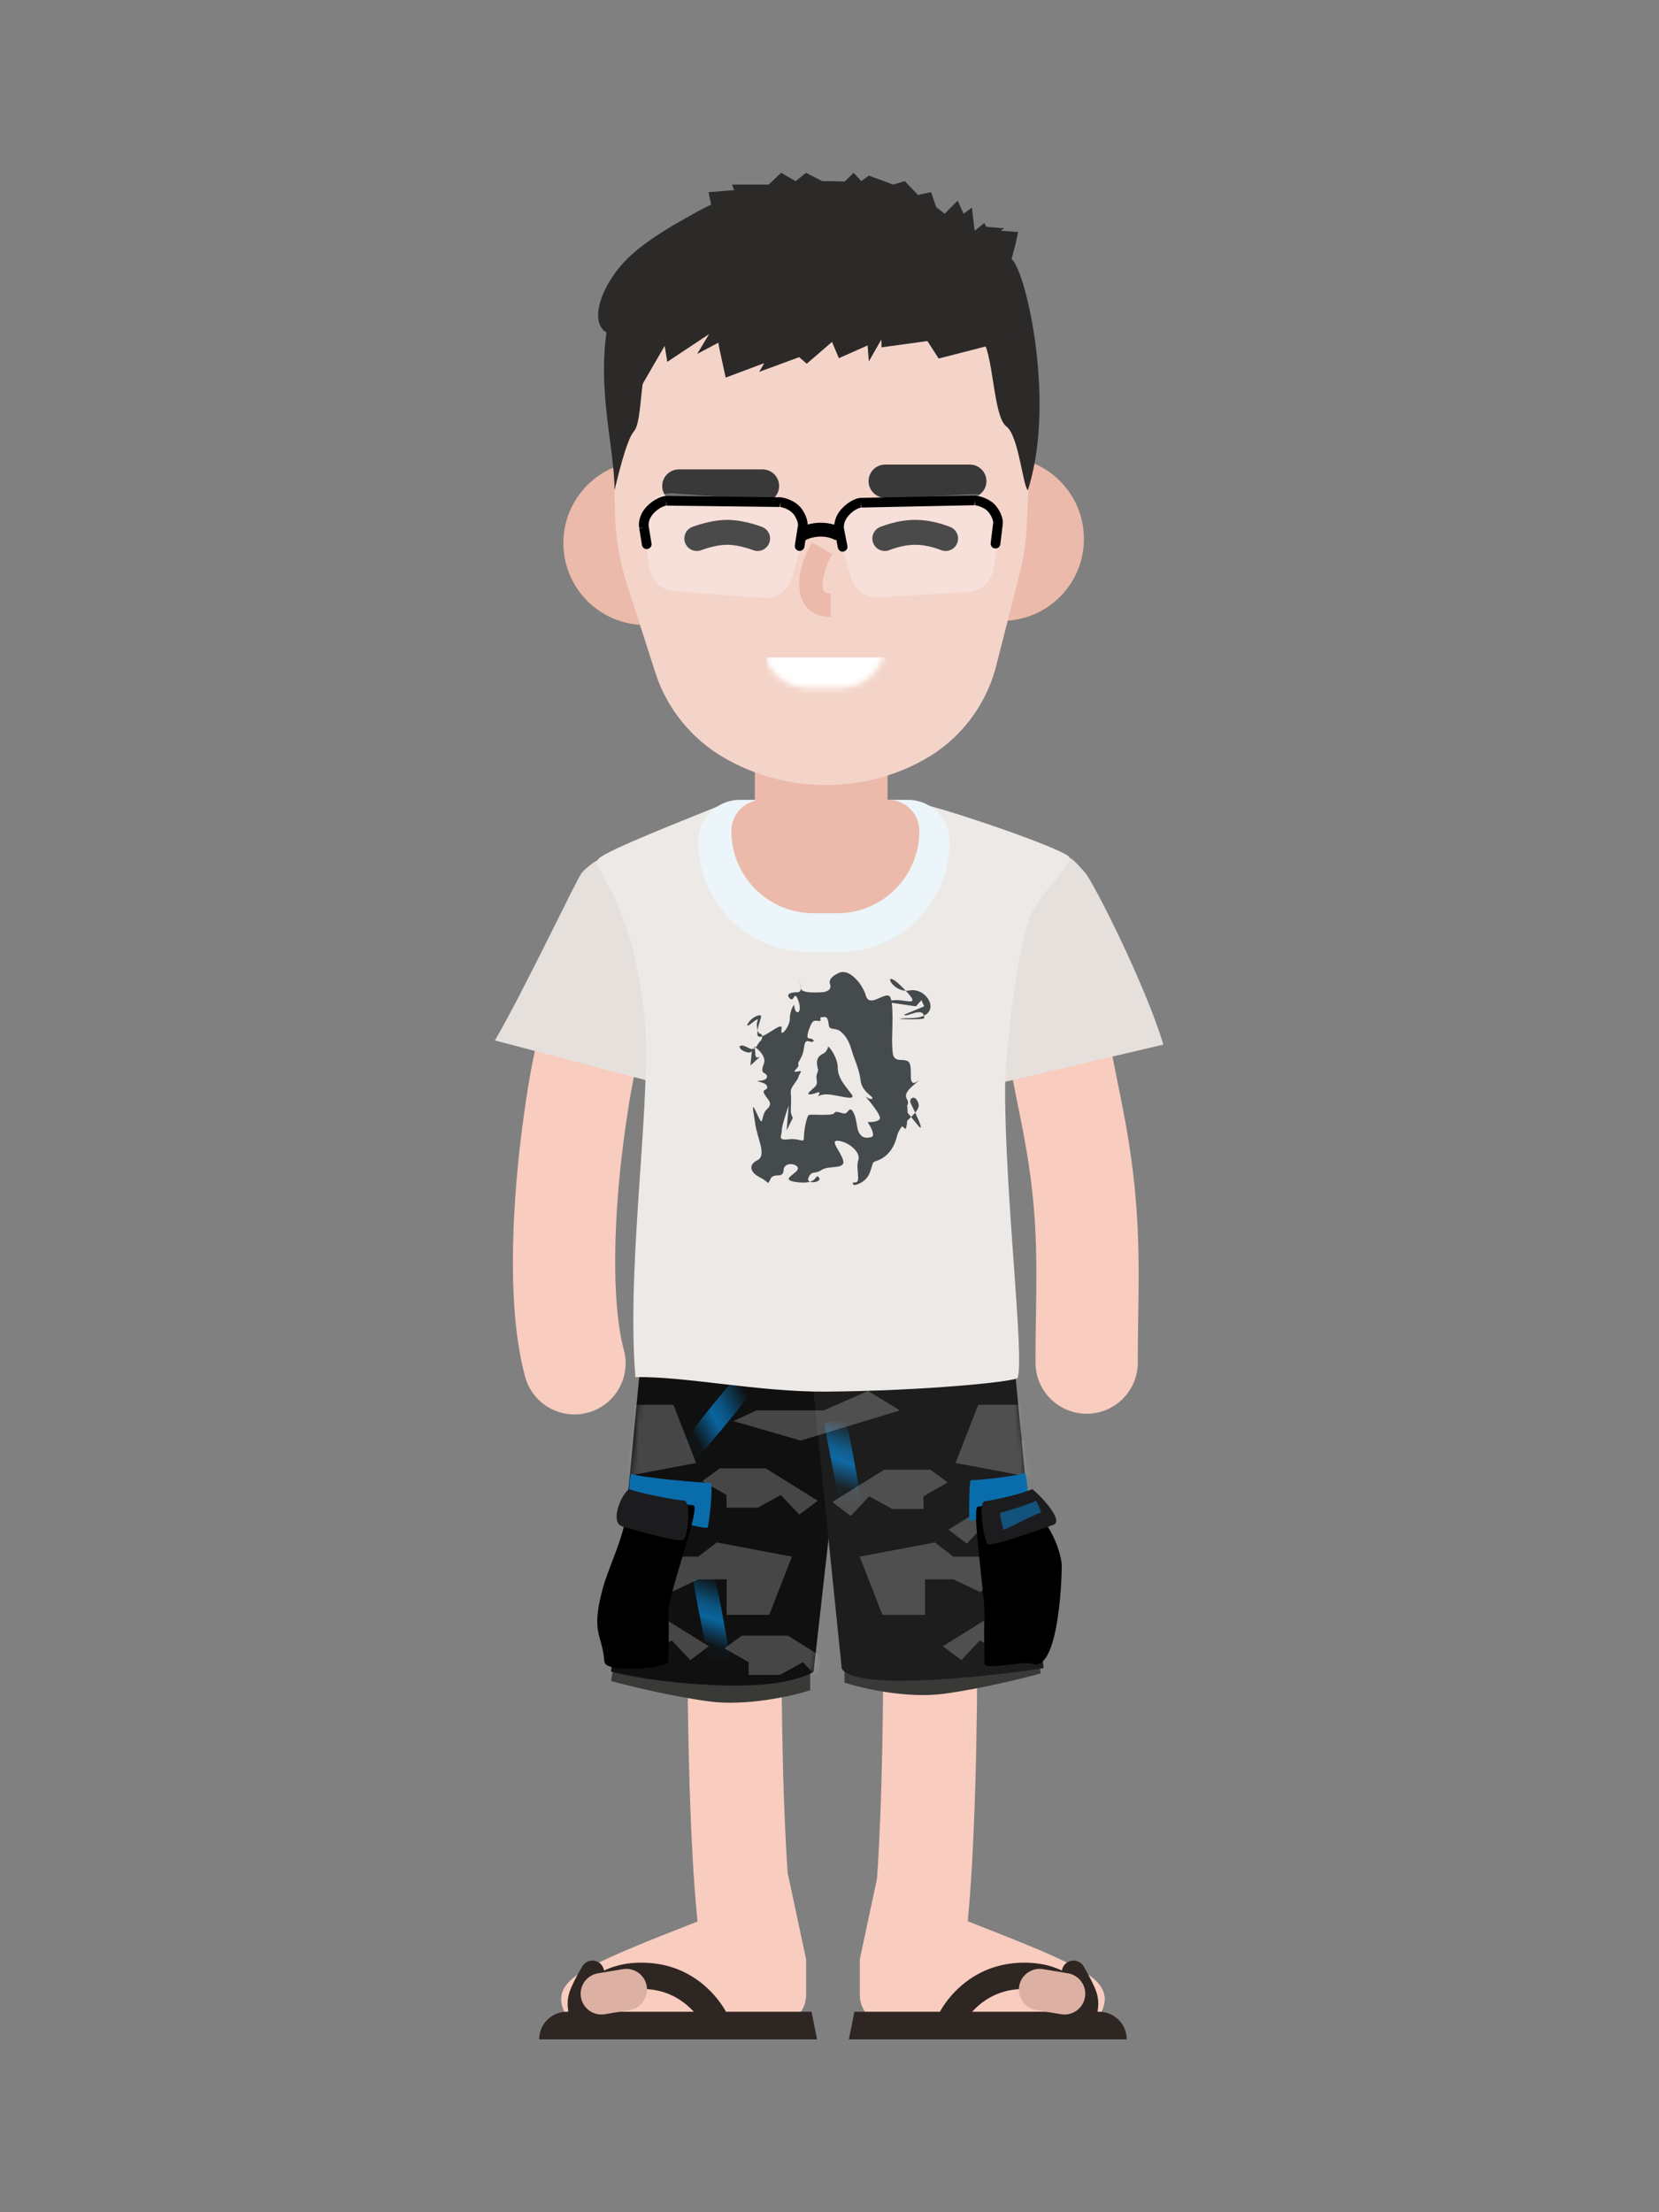 <svg width="300" height="400" viewBox="0 0 300 400" fill="none" xmlns="http://www.w3.org/2000/svg">
<rect x="0" y="0" width="300" height="400" fill="#808080" stroke="none"/>
<path d="M103.25 358C106.75 354.75 119.833 350 126 347.5L142.5 339L145.75 354.25V360.75C145.75 363.65 143.4 366 140.5 366H103.25C101.583 363.167 100.304 360.735 103.25 358Z" fill="#C4C4C4"/>
<path d="M103.25 358C106.75 354.75 119.833 350 126 347.5L142.5 339L145.75 354.25V360.75C145.75 363.65 143.4 366 140.5 366H103.25C101.583 363.167 100.304 360.735 103.25 358Z" fill="#F8CCBE"/>
<path d="M97.5 368.75C97.5 365.987 99.739 363.75 102.5 363.75H146.75L147.75 368.75H97.5Z" fill="#2E2622"/>
<path d="M108.206 354.795C109.197 355.381 109.538 356.646 108.988 357.647L108.774 358.018C108.725 358.102 108.674 358.192 108.621 358.286C108.367 358.737 108.112 359.203 107.877 359.658C107.786 359.833 107.7 360.002 107.619 360.166L107.522 360.366C107.286 360.855 107.11 361.263 107.016 361.547C106.872 361.978 106.872 362.512 106.973 363.014L106.994 363.114C107.007 363.169 107.015 363.2 107.016 363.203C107.387 364.316 106.785 365.52 105.672 365.891C104.559 366.262 103.355 365.66 102.984 364.547C102.93 364.384 102.865 364.147 102.805 363.847C102.572 362.682 102.572 361.438 102.984 360.203C103.165 359.66 103.445 359.021 103.809 358.283C103.903 358.094 104.001 357.9 104.103 357.703C104.364 357.199 104.642 356.689 104.92 356.197L105.033 355.998L105.296 355.544C105.893 354.533 107.196 354.198 108.206 354.795Z" fill="#2E2622"/>
<path d="M116 354.875C120.782 354.875 124.715 356.568 127.788 359.37C128.859 360.347 129.749 361.392 130.472 362.443C130.729 362.817 130.949 363.168 131.132 363.489L131.206 363.62C131.264 363.724 131.311 363.813 131.348 363.886L131.388 363.966L127.112 366.034L127.076 365.965C127.059 365.935 127.036 365.895 127.008 365.845C126.889 365.637 126.739 365.397 126.559 365.135C126.032 364.37 125.376 363.599 124.587 362.88C122.348 360.838 119.53 359.625 116 359.625C112.565 359.625 110.257 360.752 108.709 362.634C108.17 363.289 107.762 363.995 107.472 364.697L107.417 364.834C107.304 365.118 107.238 365.331 107.21 365.443L107.199 365.487L102.551 364.513L102.57 364.423C102.597 364.309 102.635 364.164 102.687 363.99C102.788 363.649 102.919 363.277 103.083 362.881C103.544 361.766 104.185 360.657 105.041 359.616C107.477 356.654 111.122 354.875 116 354.875Z" fill="#2E2622"/>
<path d="M112.633 356.051C114.676 355.71 116.608 357.09 116.949 359.133C117.285 361.15 115.944 363.059 113.945 363.435L113.866 363.449L109.366 364.199C107.324 364.539 105.391 363.159 105.051 361.116C104.715 359.1 106.055 357.191 108.055 356.815L108.133 356.801L112.633 356.051Z" fill="#DCB1A3"/>
<path d="M198 358C194.5 354.75 181.417 350 175.25 347.5L158.75 339L155.5 354.25V360.75C155.5 363.65 157.851 366 160.75 366H198C199.667 363.167 200.946 360.735 198 358Z" fill="#C4C4C4"/>
<path d="M198 358C194.5 354.75 181.417 350 175.25 347.5L158.75 339L155.5 354.25V360.75C155.5 363.65 157.851 366 160.75 366H198C199.667 363.167 200.946 360.735 198 358Z" fill="#F8CCBE"/>
<path d="M203.75 368.75C203.75 365.987 201.512 363.75 198.75 363.75H154.5L153.5 368.75H203.75Z" fill="#2E2622"/>
<path d="M193.044 354.795C194.035 354.21 195.307 354.521 195.919 355.486L195.99 355.604L196.217 355.998C196.254 356.062 196.291 356.128 196.33 356.197C196.608 356.689 196.886 357.199 197.147 357.703C197.249 357.9 197.347 358.094 197.441 358.283C197.805 359.021 198.085 359.66 198.266 360.203C198.678 361.438 198.678 362.682 198.445 363.847C198.385 364.147 198.32 364.384 198.266 364.547C197.895 365.66 196.691 366.262 195.578 365.891C194.485 365.527 193.885 364.361 194.214 363.265L194.237 363.191C194.244 363.166 194.259 363.105 194.277 363.014C194.378 362.512 194.378 361.978 194.234 361.547C194.127 361.225 193.916 360.744 193.631 360.166C193.55 360.002 193.464 359.833 193.373 359.658C193.138 359.203 192.883 358.737 192.629 358.286L192.429 357.936L192.295 357.706C191.698 356.696 192.034 355.392 193.044 354.795Z" fill="#2E2622"/>
<path d="M185.25 354.875C190.128 354.875 193.773 356.654 196.209 359.616C197.065 360.657 197.706 361.766 198.167 362.881C198.331 363.277 198.462 363.649 198.563 363.99L198.604 364.132C198.636 364.244 198.661 364.342 198.679 364.423L198.699 364.513L194.05 365.487L194.04 365.443C194.007 365.314 193.924 365.051 193.778 364.697C193.487 363.995 193.08 363.289 192.541 362.634C190.993 360.752 188.684 359.625 185.25 359.625C181.72 359.625 178.902 360.838 176.663 362.88C175.874 363.599 175.218 364.37 174.691 365.135C174.533 365.365 174.399 365.576 174.288 365.766L174.174 365.965L174.138 366.034L169.862 363.966L169.902 363.886C169.954 363.783 170.025 363.65 170.118 363.489C170.301 363.168 170.521 362.817 170.778 362.443C171.501 361.392 172.391 360.347 173.462 359.37C176.535 356.568 180.468 354.875 185.25 354.875Z" fill="#2E2622"/>
<path d="M184.301 359.133C184.637 357.117 186.524 355.746 188.538 356.039L188.616 356.051L193.116 356.801C195.159 357.141 196.539 359.073 196.199 361.116C195.863 363.133 193.976 364.504 191.962 364.211L191.883 364.199L187.383 363.449C185.341 363.108 183.961 361.176 184.301 359.133Z" fill="#DCB1A3"/>
<path d="M150.611 262.094C162.835 262.094 172.745 257.4 172.745 251.609C172.745 245.819 162.835 241.125 150.611 241.125C138.387 241.125 128.477 245.819 128.477 251.609C128.477 257.4 138.387 262.094 150.611 262.094Z" fill="#092978"/>
<path d="M164.404 246.301C169.001 245.35 173.498 248.307 174.449 252.904C176.011 260.459 176.767 278.507 176.713 300.532L176.711 301.201C176.644 322.335 175.825 342.201 174.54 351.201C173.876 355.849 169.571 359.078 164.924 358.415C160.276 357.751 157.047 353.446 157.71 348.799C160.241 331.072 160.46 270.452 157.88 256.747L157.801 256.346C156.85 251.749 159.807 247.252 164.404 246.301Z" fill="#F8CCBE"/>
<path d="M126.582 251.702C127.532 247.105 132.03 244.149 136.627 245.099C141.178 246.04 144.121 250.458 143.257 255.006L143.23 255.144C140.567 268.022 140.764 329.894 143.32 347.798C143.984 352.446 140.755 356.751 136.107 357.414C131.46 358.078 127.155 354.849 126.491 350.201C125.219 341.291 124.403 321.687 124.322 300.735L124.319 300.1C124.248 277.713 125.004 259.333 126.582 251.702Z" fill="#F8CCBE"/>
<path d="M146.5 305.622V302.125L111.138 300.125L110.5 303.957C113.521 304.79 121.274 306.69 128.117 307.622C134.96 308.555 143.223 306.677 146.5 305.622Z" fill="#393937"/>
<path d="M116.081 243.875L153.125 248.837L147.125 302.25C147.125 302.25 143.303 305.13 130.75 304.75C118.197 304.37 110.5 302.25 110.5 302.25L116.081 243.875Z" fill="#101010"/>
<path d="M152.708 304.24V300.742L187.579 298.742L188.208 302.575C185.229 303.407 177.583 305.307 170.836 306.24C164.088 307.172 155.939 305.295 152.708 304.24Z" fill="#393937"/>
<path d="M183.191 244.242L146.833 249.112L152.208 301.625C152.208 301.625 152.637 304.247 164.958 303.875C177.279 303.502 188.708 301.625 188.708 301.625L183.191 244.242Z" fill="#1D1D1D"/>
<path d="M132.513 249.674C131.396 250.838 124.926 258.929 123.448 260.748C123.635 261.526 126.109 263.611 126.109 263.611C127.853 261.653 135.615 252.55 135.338 252.195C134.477 251.09 132.847 249.326 132.513 249.674Z" fill="url(#paint0_linear_0_7651)" fill-opacity="0.8"/>
<path d="M149.104 257.497C149.279 259.101 151.329 269.256 151.775 271.557C152.491 271.913 155.678 271.355 155.678 271.355C155.297 268.76 153.301 256.965 152.85 256.949C151.45 256.901 149.051 257.018 149.104 257.497Z" fill="url(#paint1_linear_0_7651)" fill-opacity="0.8"/>
<path d="M125.396 285.898C125.572 287.503 127.621 297.658 128.067 299.96C128.783 300.315 131.971 299.755 131.971 299.755C131.589 297.163 129.594 285.368 129.143 285.35C127.743 285.303 125.344 285.42 125.396 285.898Z" fill="url(#paint2_linear_0_7651)" fill-opacity="0.8"/>
<path opacity="0.3" d="M148.955 255.024H136.779L132.613 256.947L144.789 260.472L162.732 255.024L156.965 251.5L148.955 255.024Z" fill="#C4C4C4"/>
<mask id="mask0_0_7651" style="mask-type:luminance" maskUnits="userSpaceOnUse" x="110" y="243" width="44" height="62">
<path fill-rule="evenodd" clip-rule="evenodd" d="M116.331 243.75L153.375 248.712L147.375 302.125C147.375 302.125 143.553 305.005 131 304.625C118.447 304.245 110.75 302.125 110.75 302.125L116.331 243.75Z" fill="white"/>
</mask>
<g mask="url(#mask0_0_7651)">
<path opacity="0.3" d="M108.936 260.421L104.06 258.112L101.75 260.421V264.527H108.936L112.272 267.094L125.874 264.527L121.768 254.005H117.919H114.069V260.421H108.936Z" fill="#C4C4C4"/>
<path opacity="0.3" d="M126.268 285.568L121.392 287.878L119.082 285.568V281.463H126.268L129.604 278.896L143.206 281.463L139.1 291.985H135.251H131.401V285.568H126.268Z" fill="#C4C4C4"/>
<path opacity="0.3" d="M118.773 291.82H110.423L107.291 294.115L111.675 296.62V298.918H117.312L121.487 296.62L124.827 300.17L128.168 297.665L118.773 291.82Z" fill="#C4C4C4"/>
<path opacity="0.3" d="M138.482 265.508H130.132L127 267.805L131.384 270.31V272.606H137.021L141.196 270.31L144.537 273.859L147.877 271.354L138.482 265.508Z" fill="#C4C4C4"/>
<path opacity="0.3" d="M142.482 295.75H134.132L131 298.047L135.384 300.552V302.847H141.021L145.196 300.552L148.537 304.1L151.877 301.595L142.482 295.75Z" fill="#C4C4C4"/>
</g>
<mask id="mask1_0_7651" style="mask-type:luminance" maskUnits="userSpaceOnUse" x="146" y="244" width="43" height="60">
<path fill-rule="evenodd" clip-rule="evenodd" d="M183.233 244.25L146.875 249.12L152.25 301.632C152.25 301.632 152.679 304.257 165 303.882C177.321 303.51 188.75 301.632 188.75 301.632L183.233 244.25Z" fill="white"/>
</mask>
<g mask="url(#mask1_0_7651)">
<path opacity="0.3" d="M189.734 260.421L194.611 258.112L196.92 260.421V264.527H189.734L186.398 267.094L172.796 264.527L176.902 254.005H180.752H184.601V260.421H189.734Z" fill="#C4C4C4"/>
<path opacity="0.3" d="M172.402 285.568L177.278 287.878L179.588 285.568V281.463H172.402L169.066 278.896L155.464 281.463L159.57 291.985H163.42H167.269V285.568H172.402Z" fill="#C4C4C4"/>
<path opacity="0.3" d="M179.898 291.82H188.249L191.38 294.115L186.996 296.62V298.918H181.359L177.184 296.62L173.844 300.17L170.504 297.665L179.898 291.82Z" fill="#C4C4C4"/>
<path opacity="0.3" d="M159.894 265.75H168.245L171.377 268.046L166.993 270.551V272.848H161.356L157.181 270.551L153.84 274.101L150.5 271.595L159.894 265.75Z" fill="#C4C4C4"/>
<path opacity="0.3" d="M180.895 270.75H189.246L192.377 273.046L187.993 275.551V277.848H182.356L178.181 275.551L174.841 279.101L171.5 276.595L180.895 270.75Z" fill="#C4C4C4"/>
</g>
<path d="M128.5 268.125C126.839 268.125 116.197 267.214 114.125 266.5C113.601 267.627 113.75 273.25 113.75 273.25C116.585 273.25 127.848 276.924 128 276.125C128.5 273.5 128.928 268.125 128.5 268.125Z" fill="#0A6DAB"/>
<path d="M120.179 271.714C118.31 271.459 114.067 270.037 113.347 270.277C114.001 275.998 110.229 282.515 108.929 287.465C106.811 295.527 108.929 295.465 109.282 300.41C109.448 302.735 120.855 301.607 120.855 300.41C120.855 299.212 121.035 295.06 120.855 291.787C120.675 288.515 126.831 272.433 125.393 272.193C123.955 271.954 122.516 272.034 120.179 271.714Z" fill="black"/>
<path d="M123.609 271.309C122.066 271.223 115.701 270.022 113.773 269.25C112.423 270.022 110.108 275.341 112.615 276.028C115.123 276.714 122.838 279.001 123.609 278.401C124.381 277.8 125.152 271.395 123.609 271.309Z" fill="#1C1C1E"/>
<path d="M175.556 267.65C176.746 267.65 183.889 266.962 185.374 266.25C185.75 267.375 186 271.625 186 271.625C183.968 271.625 175.25 275.687 175.25 274.875V274.859C175.25 272.355 175.25 267.65 175.556 267.65Z" fill="#0A6DAB"/>
<path d="M181.205 271.958C182.776 271.704 186.341 270.288 186.945 270.527C186.945 273.68 191.127 276.463 192 282.825C192 287.912 191.002 302.462 186.643 300.82C185.227 300.287 178.033 302.012 178.033 300.82C178.033 299.627 177.882 295.492 178.033 292.232C178.184 288.972 175.616 272.674 176.824 272.435C178.033 272.197 179.241 272.276 181.205 271.958Z" fill="black"/>
<path d="M178.125 271.421C179.462 271.331 184.975 270.064 186.646 269.25C187.815 270.064 192.615 275.009 190.443 275.733C188.271 276.457 179.246 279.804 178.578 279.171C177.909 278.537 176.789 271.512 178.125 271.421Z" fill="#1C1C1E"/>
<path d="M180.917 273.528C181.711 273.337 186.408 271.906 187.328 271.375C187.69 271.776 188.277 273.481 188.277 273.481C186.922 273.808 181.508 276.877 181.428 276.544L181.426 276.537C181.179 275.509 180.713 273.577 180.917 273.528Z" fill="#059EFE" fill-opacity="0.42"/>
<path d="M176.916 159.693C181.089 156.747 186.861 157.742 189.807 161.916C191.942 164.94 193.708 167.974 195.184 171.119L195.352 171.481C197.877 176.95 199.338 182.076 201.03 190.339L201.527 192.82C201.902 194.709 202.468 197.569 202.689 198.656C205.052 210.269 205.877 219.12 205.906 229.874L205.905 231.623C205.902 232.587 205.893 233.564 205.876 234.888L205.777 241.948C205.76 243.463 205.752 244.682 205.75 245.996L205.75 246.375C205.75 251.484 201.609 255.625 196.5 255.625C191.391 255.625 187.25 251.484 187.25 246.375L187.254 244.682C187.258 243.737 187.266 242.782 187.279 241.679L187.387 233.822C187.4 232.653 187.406 231.767 187.407 230.812L187.407 230.298C187.399 220.803 186.732 213.25 184.731 203.189L183.063 194.823L182.921 194.121C181.457 186.964 180.312 182.978 178.434 178.974C177.422 176.817 176.203 174.724 174.693 172.584C171.747 168.411 172.742 162.639 176.916 159.693Z" fill="#F8CCBE"/>
<path d="M102.645 170.71C104.324 165.885 109.596 163.335 114.421 165.014C119.246 166.693 121.796 171.965 120.117 176.79L119.706 177.973C115.384 190.441 114.509 193.855 113.041 204.289C110.882 219.634 110.529 235.279 112.745 243.836L112.813 244.093C114.142 249.026 111.221 254.102 106.288 255.431C101.356 256.761 96.279 253.84 94.95 248.907C93.226 242.511 92.584 234.401 92.785 224.979C92.946 217.429 93.66 209.256 94.722 201.711L94.823 200.993C96.477 189.403 97.704 184.908 102.645 170.71Z" fill="#F8CCBE"/>
<path d="M196.375 158C194.975 156.3 193.875 155.292 193.5 155.125L183.375 155.375L177.375 196.625L210.375 188.875C207 177.75 197.775 159.7 196.375 158Z" fill="#E6E0DD"/>
<path d="M105.25 157.75C106.15 156.75 107.875 155.5 108.625 155.25L119.875 166.5V196.125L89.5 188.125C95 178.667 104.35 158.75 105.25 157.75Z" fill="#E6E0DD"/>
<path d="M108.273 155.25C109.673 153.75 124.333 148.042 130.25 145.625L145.523 150.25L167.75 145.625C174.833 147.5 190.648 153 193.148 154.75C194.843 155.936 188.188 160.837 186.25 165.875C183.75 172.375 181.75 191.125 181.75 196.875C181.75 216.5 185.273 245.5 184.023 249.125C183.786 249.814 167.316 251.482 149.398 251.625C137.266 251.722 124.1 248.849 114.898 249C113.148 227.375 118.266 196.935 116.398 182.25C113.648 160.625 106.523 157.125 108.273 155.25Z" fill="#EDE9E6"/>
<path d="M126.25 152.185C126.25 148.01 129.635 144.625 133.81 144.625H164.19C168.365 144.625 171.75 148.01 171.75 152.185C171.75 163.198 162.822 172.125 151.809 172.125H146.191C135.178 172.125 126.25 163.198 126.25 152.185Z" fill="#ECF5F9"/>
<path d="M148.583 179.411C150.283 179.311 150.291 178.369 150.083 177.911C149.991 177.536 149.833 176.786 151.708 175.911C153.583 175.036 155.958 177.911 156.583 180.036C157.208 182.161 159.583 179.661 160.708 180.036C161.833 180.411 161.208 187.411 161.333 188.911C161.458 190.411 161.208 191.661 162.958 191.661C164.708 191.661 164.708 192.286 164.708 194.661C164.708 197.036 166.458 194.911 166.083 195.411C165.708 195.911 163.208 197.411 163.958 198.661C164.301 199.233 164.252 199.57 164.037 199.946C164.087 200.065 164.115 200.559 164.114 201.168C164.253 201.368 164.46 201.614 164.754 201.964C165.028 201.697 165.285 201.437 165.501 201.182C165.172 200.474 164.854 199.829 164.708 199.536C164.208 198.536 165.583 197.786 166.083 199.536C166.243 200.095 165.968 200.629 165.501 201.182C166.296 202.893 167.159 204.966 165.833 203.286C165.386 202.72 165.031 202.296 164.754 201.964C164.529 202.183 164.293 202.408 164.059 202.641C163.985 203.584 163.835 204.339 163.583 204.036C163.426 203.848 163.269 203.738 163.132 203.65C162.708 204.182 162.362 204.762 162.208 205.411C161.583 208.036 160.083 209.286 158.833 209.786C157.583 210.286 158.083 209.786 157.333 211.911C156.733 213.611 155.166 214.203 154.458 214.286C154.208 214.119 153.908 213.786 154.708 213.786C155.708 213.786 154.708 211.161 155.208 209.786C155.708 208.411 153.583 206.536 151.708 206.286C149.833 206.036 151.958 208.036 152.458 209.786C152.958 211.536 149.833 210.661 148.583 211.536C147.332 212.411 146.833 211.536 146.208 212.911C146.023 213.318 146.178 213.561 146.468 213.678C147.799 213.276 147.523 212.258 148.083 212.911C148.611 213.527 147.158 213.957 146.468 213.678C146.016 213.815 145.378 213.881 144.458 213.786C140.833 213.411 143.583 212.536 144.208 211.536C144.832 210.536 141.833 209.786 141.708 211.536C141.583 213.286 139.958 211.911 139.333 213.161C138.708 214.411 139.208 213.786 137.458 212.911C135.709 212.036 135.208 210.661 136.958 209.786C138.708 208.911 136.958 205.911 136.583 203.286C136.208 200.661 135.708 198.786 136.958 201.536C138.208 204.286 137.458 201.661 138.708 200.536C139.958 199.411 138.708 198.786 138.208 197.786C137.708 196.786 138.958 197.286 138.708 196.411C138.458 195.536 135.958 195.536 137.458 195.411C138.959 195.286 138.958 194.411 138.208 194.036C137.458 193.661 138.083 192.661 138.208 192.036C138.333 191.411 137.958 190.536 136.958 189.661C136.824 189.544 136.72 189.454 136.64 189.388C136.582 189.444 136.52 189.494 136.452 189.535C136.51 189.764 136.595 190.115 136.583 190.536C136.557 191.436 137.156 191.244 137.458 191.036L135.708 192.661L135.958 190.036C135.875 190.244 135.458 190.536 134.458 190.036C133.208 189.411 133.708 188.536 135.208 189.411C135.774 189.741 136.162 189.715 136.452 189.535C136.376 189.235 136.346 189.146 136.64 189.388C136.994 189.046 137.19 188.487 137.458 188.286C137.736 188.078 137.859 187.678 137.829 187.363C137.317 187.55 136.958 187.495 136.958 186.911C136.958 186.696 136.973 186.485 137 186.282C136.839 185.728 136.806 184.964 136.958 184.661C137.208 184.161 136.958 184.161 135.708 185.161C134.458 186.161 135.458 184.161 136.958 183.661C138.306 183.212 137.231 184.478 137 186.282C137.104 186.64 137.262 186.911 137.458 186.911C137.681 186.911 137.804 187.109 137.829 187.363C139.181 186.867 141.605 184.676 141.333 186.036C140.958 187.911 142.833 185.661 142.833 184.161C142.833 182.961 143.333 181.994 143.583 181.661C143.624 182.119 143.808 183.036 144.208 183.036C144.707 183.036 144.833 181.911 144.208 180.536C143.583 179.161 143.583 181.286 142.833 180.536C142.083 179.786 142.833 179.411 144.208 179.411C145.308 179.411 144.666 177.661 144.208 176.786C144.416 177.161 144.833 178.061 144.833 178.661C144.833 179.411 146.458 179.536 148.583 179.411Z" fill="#454A4D"/>
<path d="M159.25 181.462C159.417 181.295 160.175 180.937 161.875 180.837C163.865 180.72 166.621 182.137 163.784 179.137C160.881 179.009 159.534 174.871 163.125 178.462C163.372 178.709 163.591 178.933 163.784 179.137C164.013 179.148 164.253 179.133 164.5 179.087C167.328 178.563 169.805 182.34 167.078 183.651C167.109 183.774 167.125 183.919 167.125 184.087C167.125 184.5 159 184.212 164.875 184.087C165.827 184.067 166.55 183.905 167.078 183.651C166.673 182.043 163.81 184.081 163.5 183.462L167.125 181.962L166.625 180.837L165.625 181.962L160.75 181.25L159.25 181.962L157.75 184.837L159.25 181.462Z" fill="#454A4D"/>
<path fill-rule="evenodd" clip-rule="evenodd" d="M148.675 183.92C148.386 183.929 148.286 183.932 148.375 184.375C148.432 184.664 148.224 184.632 147.933 184.589C147.594 184.539 147.144 184.471 146.875 184.875C146.375 185.625 145.625 187.75 146.25 187.75C146.875 187.75 147.5 188.25 146.875 188.375C146.699 188.41 146.524 188.356 146.357 188.306C145.928 188.175 145.554 188.061 145.374 189.5C145.233 190.632 144.851 191.283 144.592 191.726C144.393 192.066 144.266 192.283 144.374 192.5C144.487 192.726 144.191 193.055 143.948 193.324C143.655 193.649 143.441 193.887 144.125 193.75C144.968 193.581 144.901 193.697 144.691 194.059C144.59 194.234 144.456 194.465 144.374 194.75C144.277 195.092 144.026 195.434 143.765 195.791C143.358 196.347 142.924 196.94 143 197.625C143.09 198.438 143.05 199.448 143.021 200.181C143.009 200.462 143 200.702 143 200.875C143 201.375 143.25 201.917 143.375 202.125L142.25 204.375L142.625 199.875C142.208 201.042 141.375 203.575 141.375 204.375C141.375 204.622 141.321 204.862 141.273 205.079C141.126 205.739 141.025 206.188 142.625 206C143.556 205.89 144.199 206.045 144.628 206.148C145.177 206.28 145.374 206.327 145.374 205.625C145.374 204.375 145.874 201.875 146.25 201.625C146.396 201.528 147.075 201.544 147.87 201.563C149.115 201.594 150.646 201.631 150.875 201.25C151.078 200.911 151.539 201.05 151.998 201.188C152.385 201.305 152.771 201.422 153 201.25C153.117 201.162 153.221 201.047 153.319 200.938C153.638 200.581 153.897 200.293 154.375 201.25C154.696 201.892 154.819 202.632 154.931 203.302C155.036 203.938 155.132 204.51 155.375 204.875C155.875 205.625 156.375 205.875 157.5 205.625C158.4 205.425 157.458 203.708 156.875 202.875C157.625 202.917 159.125 202.825 159.125 202.125C159.125 201.425 157.375 199.25 156.5 198.25C156.833 198.5 157.55 198.925 157.75 198.625C157.839 198.491 157.626 198.31 157.304 198.035C156.723 197.54 155.786 196.742 155.625 195.375C155.461 193.977 155.026 192.796 154.605 191.653C154.386 191.058 154.171 190.474 154 189.875C153.5 188.125 152.875 187.25 152 186.5C151.612 186.167 151.174 186.105 150.796 186.052C150.323 185.985 149.945 185.931 149.875 185.375C149.75 184.375 149.624 183.875 149.125 183.875C148.943 183.911 148.793 183.916 148.675 183.92ZM149.75 189.25C149.708 189.542 149.475 190.2 148.875 190.5C148.125 190.875 147.625 191.375 147.75 192.5C147.796 192.917 147.859 193.111 147.902 193.24C147.974 193.46 147.985 193.495 147.75 194.125C147.586 194.562 147.637 194.927 147.684 195.262C147.744 195.695 147.797 196.078 147.375 196.5C147.187 196.688 146.983 196.868 146.797 197.033C146.241 197.524 145.845 197.875 146.5 197.875C146.843 197.875 147.224 197.741 147.539 197.63C148.027 197.458 148.354 197.343 148.125 197.875C148.003 198.16 147.92 198.259 147.925 198.264C147.935 198.273 148.32 197.875 149.5 197.875C150.114 197.875 150.975 198.044 151.79 198.205C153.297 198.502 154.649 198.767 154 197.875C153.817 197.623 153.617 197.367 153.412 197.105C152.501 195.938 151.5 194.656 151.5 193.125C151.5 191.25 149.999 189.25 149.75 189.25Z" fill="#EDE9E6"/>
<path d="M132.25 150.26C132.25 147.148 134.773 144.625 137.885 144.625H160.615C163.727 144.625 166.25 147.148 166.25 150.26C166.25 158.47 159.595 165.125 151.385 165.125H147.115C138.905 165.125 132.25 158.47 132.25 150.26Z" fill="#EBBAAA"/>
<path d="M136.5 119.228C136.5 113.993 140.743 109.75 145.978 109.75H151.022C156.257 109.75 160.5 113.993 160.5 119.228V144.5C160.5 151.127 155.128 156.5 148.5 156.5C141.872 156.5 136.5 151.127 136.5 144.5V119.228Z" fill="#EBBAAA"/>
<path d="M181.192 112.258C189.375 112.258 196.009 105.625 196.009 97.442C196.009 89.259 189.375 82.625 181.192 82.625C173.009 82.625 166.375 89.259 166.375 97.442C166.375 105.625 173.009 112.258 181.192 112.258Z" fill="#EBBAAA"/>
<path d="M116.692 113.008C108.509 113.008 101.875 106.375 101.875 98.192C101.875 90.009 108.509 83.375 116.692 83.375C124.875 83.375 131.508 90.009 131.508 98.192C131.508 106.375 124.875 113.008 116.692 113.008Z" fill="#EBBAAA"/>
<path d="M110.825 76.879C110.304 55.631 127.387 38.125 148.641 38.125C170.169 38.125 187.357 56.065 186.435 77.573L185.695 94.847C185.566 97.858 185.125 100.847 184.381 103.767L180.147 120.382C178.299 127.636 173.536 133.805 166.985 137.428C155.82 143.603 142.114 143.426 131.045 137.079C125.108 133.675 120.592 128.136 118.504 121.618L113.293 105.359C112.021 101.39 111.324 97.26 111.222 93.093L110.825 76.879Z" fill="#F4D4C9"/>
<path d="M175.376 84C177.032 84 178.376 85.343 178.376 87C178.376 88.631 177.073 89.959 175.452 89.999L175.376 90H160.066C158.409 90 157.066 88.657 157.066 87C157.066 85.369 158.368 84.041 159.99 84.001L160.066 84H175.376Z" fill="#393939"/>
<path d="M137.891 84.875C139.548 84.875 140.891 86.218 140.891 87.875C140.891 89.506 139.589 90.833 137.967 90.874L137.891 90.875H122.75C121.094 90.875 119.75 89.532 119.75 87.875C119.75 86.243 121.053 84.916 122.674 84.876L122.75 84.875H137.891Z" fill="#393939"/>
<path d="M146.805 98.077L150.503 100.173C149.349 102.209 148.691 104.385 148.761 105.868C148.814 106.962 149.104 107.294 150.136 107.307L150.2 107.307V111.557C146.732 111.557 144.673 109.352 144.516 106.071C144.404 103.729 145.253 100.868 146.718 98.232L146.805 98.077Z" fill="#EBBAAA"/>
<path d="M183.376 47.376C185.979 51.23 190.757 73.347 185.876 88.625C185 88.116 184.211 78.77 182.001 77.125C179.504 75.266 179.746 63.696 177.368 60.875C174.99 58.054 156.466 58.658 148.706 58.658C140.946 58.658 121.384 57.316 118.381 61.9C115.377 66.483 116.378 76.002 114.626 78C113.224 79.598 111.626 86.706 111.126 88.625C111.126 79.811 106.836 67.257 111.126 53.625C112.679 48.689 124.277 32.75 148.706 32.75C165.376 32.75 167.48 36.211 172.236 39.737C175.991 41.97 175.616 42.91 177.368 44.908C178.244 44.908 181.799 45.041 183.376 47.376Z" fill="#2C2929"/>
<path d="M114.125 46.125C118.325 42.325 125.417 38.542 128.626 37.125L128.126 34.75L132.751 34.375L132.376 33.375H139.001L141.251 31.25L143.876 32.75L145.751 31.25L151.376 34.125L154.376 31.25L155.751 32.75L157.126 31.75L161.501 33.375L163.626 32.75L166.001 35.25L168.376 34.75L169.751 38.75C167.251 39.625 159.476 41.525 148.376 42.125C134.501 42.875 115.25 62 110.5 60.5C105.75 59 108.875 50.875 114.125 46.125Z" fill="#2C2929"/>
<path d="M114.597 72.203L112.312 58.317L133.269 45.32L137.482 57.951L126.077 63.991L128.221 60.41L120.667 65.427L120.193 62.542L114.597 72.203Z" fill="#2C2929"/>
<path d="M182.519 71.206L184.253 54.922L164.16 45.925L159.183 54.783L159.411 62.807L167.701 61.666L169.743 64.826L178.229 62.647L182.519 71.206Z" fill="#2C2929"/>
<path d="M131.225 68.276L130.065 62.933L127.858 50.294L169.803 43.105L157.109 65.359L156.896 62.457L151.692 64.768L150.453 61.825L145.881 65.764L144.514 64.579L137.29 67.237L138.197 65.661L131.225 68.276Z" fill="#2C2929"/>
<path d="M184.115 41.951L183.613 44.219L182.218 49.49L164.75 44.81L173.172 36.273L174.25 38.648L175.75 37.523L176.25 41.721L178.011 40.316L178.328 41.016L181.589 41.274L180.959 41.721L184.115 41.951Z" fill="#2C2929"/>
<path d="M131.5 94C131.754 94 132.012 94.008 132.274 94.025C133.426 94.097 134.621 94.318 135.819 94.64C136.326 94.776 136.801 94.922 137.234 95.069L137.497 95.16C137.635 95.209 137.744 95.25 137.82 95.28C138.978 95.733 139.549 97.038 139.096 98.195C138.651 99.331 137.385 99.902 136.244 99.494L136.054 99.423C135.996 99.402 135.925 99.377 135.839 99.348L135.787 99.33C135.443 99.213 135.06 99.095 134.651 98.985C133.721 98.736 132.81 98.567 131.993 98.516C131.823 98.505 131.658 98.5 131.5 98.5C131.343 98.5 131.178 98.505 131.008 98.516C130.191 98.567 129.28 98.736 128.35 98.985C128 99.079 127.668 99.179 127.364 99.28L127.214 99.33C127.033 99.391 126.905 99.438 126.838 99.463L126.82 99.47C125.663 99.923 124.358 99.352 123.905 98.195C123.452 97.038 124.023 95.733 125.181 95.28L125.297 95.236C125.415 95.191 125.573 95.135 125.767 95.069C126.199 94.922 126.675 94.776 127.182 94.64C128.38 94.318 129.575 94.097 130.727 94.025C130.989 94.008 131.247 94 131.5 94Z" fill="black"/>
<path d="M165.501 94C166.984 94 168.478 94.242 169.929 94.644C170.432 94.783 170.896 94.933 171.312 95.084L171.51 95.157C171.673 95.218 171.8 95.269 171.887 95.307C173.029 95.796 173.558 97.119 173.069 98.261C172.588 99.383 171.304 99.913 170.177 99.469L170.028 99.408C169.968 99.385 169.885 99.353 169.779 99.315C169.468 99.202 169.114 99.088 168.728 98.981C167.64 98.68 166.533 98.5 165.501 98.5C164.468 98.5 163.361 98.68 162.273 98.981C161.935 99.074 161.622 99.173 161.341 99.272L161.222 99.315C161.046 99.379 160.931 99.424 160.887 99.443C159.745 99.933 158.422 99.403 157.933 98.261C157.443 97.119 157.972 95.796 159.114 95.307L159.229 95.259C159.345 95.212 159.5 95.152 159.689 95.084C160.105 94.933 160.569 94.783 161.072 94.644C162.523 94.242 164.017 94 165.501 94Z" fill="black"/>
<mask id="mask2_0_7651" style="mask-type:luminance" maskUnits="userSpaceOnUse" x="137" y="108" width="24" height="17">
<path fill-rule="evenodd" clip-rule="evenodd" d="M137.875 116.25C137.875 111.763 141.513 108.125 146 108.125H152C156.488 108.125 160.125 111.763 160.125 116.25C160.125 120.737 156.488 124.375 152 124.375H146C141.513 124.375 137.875 120.737 137.875 116.25Z" fill="white"/>
</mask>
<g mask="url(#mask2_0_7651)">
<rect x="138.625" y="118.875" width="50.75" height="10.5" fill="white"/>
</g>
<path d="M151.795 96.713C150.975 93.647 153.181 90.604 156.348 90.428L175.617 89.358C178.785 89.183 181.314 91.963 180.838 95.1L179.666 102.823C179.311 105.163 177.364 106.934 175 107.065L158.921 107.958C156.558 108.089 154.426 106.544 153.814 104.258L151.795 96.713Z" fill="white" fill-opacity="0.29"/>
<path fill-rule="evenodd" clip-rule="evenodd" d="M176.393 89.603L176.339 89.598L176.284 89.599L176.302 90.473L176.284 89.599L155.615 90.023L155.632 90.898L155.632 90.898L155.614 90.023L155.575 90.024L155.536 90.028L155.632 90.898L155.632 90.898L155.535 90.028L155.536 90.028C154.823 90.108 153.381 90.651 152.114 92.091L153.428 93.247C154.39 92.154 155.401 91.82 155.698 91.772L176.262 91.35C176.537 91.384 177.004 91.489 177.492 91.7C178.014 91.925 178.49 92.24 178.8 92.649L178.8 92.649C179.173 93.141 179.38 93.585 179.489 93.925C179.544 94.096 179.574 94.238 179.588 94.345C179.602 94.442 179.6 94.496 179.6 94.509L179.151 98.194L180.888 98.406L181.339 94.708L181.339 94.708L181.34 94.701L181.34 94.693L180.48 94.604L180.469 94.602L181.34 94.693C181.405 94.075 181.164 92.869 180.194 91.591L180.194 91.591C179.638 90.859 178.869 90.388 178.185 90.093C177.499 89.797 176.831 89.649 176.393 89.603L176.393 89.603ZM176.345 90.064L176.393 89.603L176.393 89.603L176.345 90.064ZM176.302 90.474L176.32 91.348L176.262 91.35C176.244 91.347 176.228 91.345 176.212 91.344L176.302 90.474ZM176.302 90.474L176.345 90.064L176.302 90.473L176.302 90.474ZM180.48 94.604L180.47 94.603L181.339 94.708L181.339 94.708L180.48 94.604ZM180.469 94.602L179.6 94.512C179.6 94.512 179.6 94.511 179.6 94.51C179.6 94.51 179.6 94.51 179.6 94.509L179.602 94.497L180.469 94.602ZM180.194 91.591L178.8 92.649L178.8 92.649L180.194 91.591L180.194 91.591ZM155.698 91.772L155.651 91.773L155.632 90.898L155.73 91.768C155.72 91.769 155.71 91.77 155.698 91.772ZM151.783 95.85L151.784 95.85L151.782 95.851L150.924 96.018L150.93 96.048C150.726 95.246 150.793 93.593 152.114 92.091L153.428 93.247C152.502 94.3 152.557 95.362 152.627 95.621L152.378 95.689L151.783 95.85ZM150.93 96.048L150.938 96.08L151.782 95.851L152.642 95.683L153.23 98.7L151.513 99.035L150.93 96.048ZM152.378 95.689L152.627 95.621L152.636 95.652L152.642 95.683L151.784 95.85L152.378 95.689ZM151.513 99.035C151.605 99.51 152.065 99.819 152.539 99.727C153.014 99.634 153.323 99.174 153.23 98.7L151.513 99.035ZM179.151 98.194C179.092 98.673 179.434 99.11 179.913 99.168C180.393 99.227 180.829 98.885 180.888 98.406L179.151 98.194Z" fill="black"/>
<path d="M116.353 94.849C115.933 91.704 118.51 88.968 121.674 89.199L140.921 90.607C144.085 90.838 146.236 93.921 145.363 96.971L143.212 104.479C142.56 106.755 140.401 108.262 138.04 108.089L121.98 106.914C119.619 106.741 117.703 104.937 117.389 102.59L116.353 94.849Z" fill="white" fill-opacity="0.29"/>
<path fill-rule="evenodd" clip-rule="evenodd" d="M120.466 90.546L120.466 90.546L120.397 89.673L120.466 90.546ZM120.466 90.546L120.466 90.546L120.476 89.671L120.436 89.67L120.397 89.673L120.397 89.673C119.682 89.73 118.223 90.226 116.911 91.624L118.186 92.822C119.184 91.759 120.207 91.459 120.504 91.421L141.068 91.667C141.341 91.71 141.806 91.831 142.288 92.057C142.802 92.299 143.267 92.63 143.564 93.049L143.565 93.049C143.921 93.552 144.113 94.003 144.212 94.346C144.261 94.518 144.286 94.661 144.297 94.769C144.307 94.865 144.304 94.919 144.303 94.933L143.735 98.601C143.66 99.079 143.988 99.526 144.465 99.6C144.943 99.674 145.39 99.347 145.464 98.87L143.735 98.601L143.735 98.601L145.464 98.87L146.035 95.189L146.035 95.189L146.036 95.181L146.037 95.174L145.546 95.107L146.037 95.174C146.121 94.558 145.92 93.345 144.992 92.036L144.992 92.036C144.46 91.286 143.706 90.79 143.033 90.474C142.357 90.156 141.693 89.986 141.257 89.926L141.257 89.926L141.204 89.918L141.149 89.918L141.139 90.791L141.138 90.792L141.149 89.918L120.476 89.671L120.466 90.546ZM141.139 90.791L141.139 90.793L141.257 89.926L141.257 89.926L141.139 90.791ZM145.173 95.055L145.546 95.107L145.17 95.055L145.173 95.055ZM145.173 95.055L145.637 95.127L145.169 95.055L145.173 95.055ZM145.637 95.127L146.035 95.189L146.035 95.189L145.637 95.127ZM145.169 95.055L144.303 94.936C144.303 94.936 144.303 94.936 144.303 94.935C144.303 94.934 144.303 94.933 144.303 94.933L144.305 94.921L145.169 95.055ZM144.992 92.036L144.992 92.036L143.565 93.049L143.564 93.048L144.992 92.036ZM141.138 90.792L141.128 91.668L141.068 91.667C141.051 91.664 141.035 91.662 141.019 91.66L141.138 90.792ZM120.466 90.546L120.534 91.418C120.525 91.419 120.515 91.42 120.504 91.421L120.455 91.421L120.466 90.546ZM116.692 95.333L117.321 95.231L117.812 98.266L116.084 98.545L116.084 98.545L116.084 98.545L115.598 95.536C115.6 95.548 115.603 95.561 115.606 95.573L116.458 95.37L116.692 95.333ZM116.459 95.37L116.457 95.371L117.309 95.168L116.459 95.37ZM116.459 95.37L116.692 95.333L117.321 95.231L117.316 95.2L117.309 95.168L117.309 95.168C117.247 94.907 117.227 93.844 118.186 92.822L116.911 91.624C115.544 93.08 115.421 94.727 115.598 95.536L115.593 95.51L116.458 95.37L116.459 95.37ZM116.084 98.545C116.161 99.022 116.611 99.346 117.087 99.269C117.564 99.192 117.889 98.743 117.812 98.266L117.812 98.266L117.812 98.266L116.084 98.545Z" fill="black"/>
<path d="M144.415 95.495C146.536 94.353 149.65 94.061 152.221 95.442L152.334 95.504L151.113 97.686C149.39 96.721 147.144 96.901 145.68 97.654L145.6 97.696L144.415 95.495Z" fill="black"/>
<defs>
<linearGradient id="paint0_linear_0_7651" x1="127.537" y1="269.683" x2="140.659" y2="262.801" gradientUnits="userSpaceOnUse">
<stop stop-color="#059EFE" stop-opacity="0.01"/>
<stop offset="0.202" stop-color="#059EFE" stop-opacity="0.05"/>
<stop offset="0.515" stop-color="#059EFE" stop-opacity="0.74"/>
<stop offset="0.675" stop-color="#059EFE" stop-opacity="0.59"/>
<stop offset="1" stop-color="#059EFE" stop-opacity="0.01"/>
</linearGradient>
<linearGradient id="paint1_linear_0_7651" x1="156.721" y1="273.626" x2="161.528" y2="260.018" gradientUnits="userSpaceOnUse">
<stop stop-color="#059EFE" stop-opacity="0.01"/>
<stop offset="0.202" stop-color="#059EFE" stop-opacity="0.05"/>
<stop offset="0.515" stop-color="#059EFE" stop-opacity="0.74"/>
<stop offset="0.675" stop-color="#059EFE" stop-opacity="0.59"/>
<stop offset="1" stop-color="#059EFE" stop-opacity="0.01"/>
</linearGradient>
<linearGradient id="paint2_linear_0_7651" x1="133.014" y1="302.027" x2="137.821" y2="288.419" gradientUnits="userSpaceOnUse">
<stop stop-color="#059EFE" stop-opacity="0.01"/>
<stop offset="0.202" stop-color="#059EFE" stop-opacity="0.05"/>
<stop offset="0.515" stop-color="#059EFE" stop-opacity="0.74"/>
<stop offset="0.675" stop-color="#059EFE" stop-opacity="0.59"/>
<stop offset="1" stop-color="#059EFE" stop-opacity="0.01"/>
</linearGradient>
</defs>
</svg>
